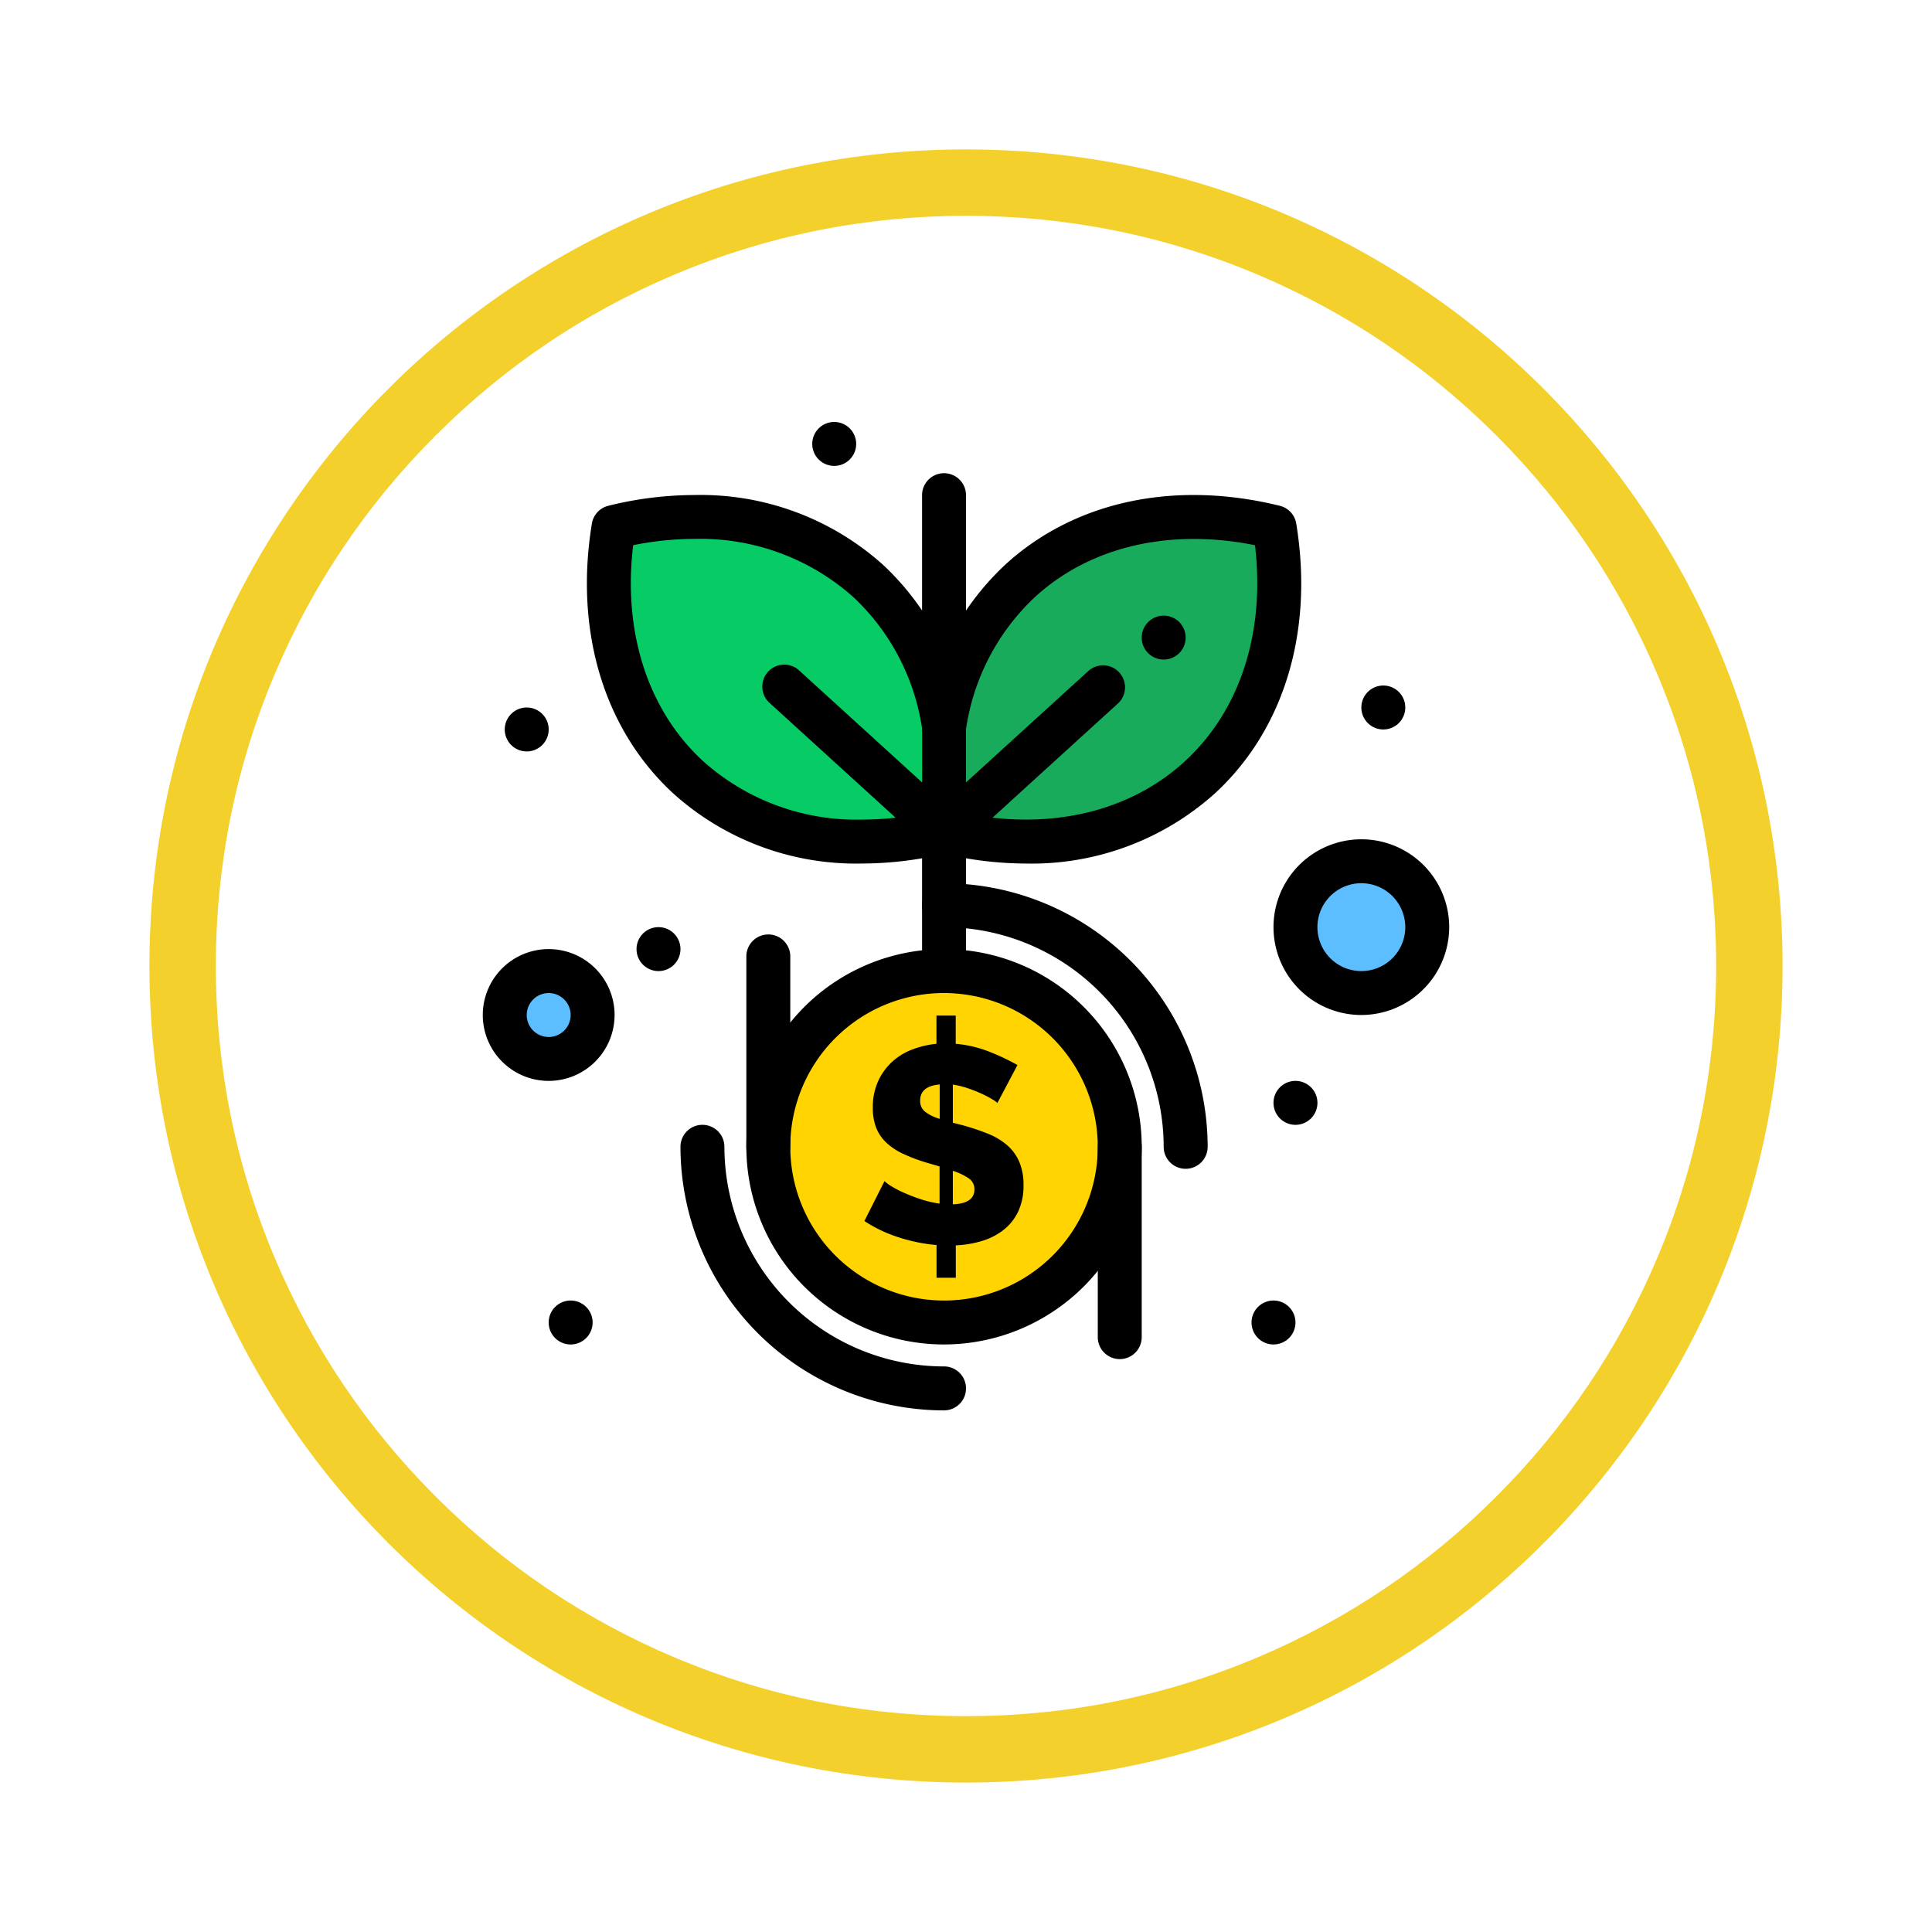 <svg xmlns="http://www.w3.org/2000/svg" xmlns:xlink="http://www.w3.org/1999/xlink" width="116.36" height="116.36" viewBox="0 0 116.36 116.36">
  <defs>
    <filter id="Trazado_920741" x="0" y="0" width="116.36" height="116.36" filterUnits="userSpaceOnUse">
      <feOffset dy="3" input="SourceAlpha"/>
      <feGaussianBlur stdDeviation="3" result="blur"/>
      <feFlood flood-opacity="0.161"/>
      <feComposite operator="in" in2="blur"/>
      <feComposite in="SourceGraphic"/>
    </filter>
  </defs>
  <g id="Grupo_1142905" data-name="Grupo 1142905" transform="translate(-1115.22 -1875.091)">
    <g transform="matrix(1, 0, 0, 1, 1115.22, 1875.09)" filter="url(#Trazado_920741)">
      <g id="Trazado_920741-2" data-name="Trazado 920741" transform="translate(9 6)" fill="#fff">
        <path d="M 49.18 96.36 C 42.81 96.36 36.631 95.113 30.816 92.653 C 25.198 90.277 20.152 86.875 15.819 82.541 C 11.485 78.208 8.083 73.162 5.707 67.544 C 3.247 61.729 2 55.55 2 49.18 C 2 42.81 3.247 36.631 5.707 30.816 C 8.083 25.198 11.485 20.152 15.819 15.819 C 20.152 11.485 25.198 8.083 30.816 5.707 C 36.631 3.247 42.81 2 49.18 2 C 55.55 2 61.729 3.247 67.544 5.707 C 73.162 8.083 78.208 11.485 82.541 15.819 C 86.875 20.152 90.277 25.198 92.653 30.816 C 95.113 36.631 96.36 42.81 96.36 49.18 C 96.36 55.55 95.113 61.729 92.653 67.544 C 90.277 73.162 86.875 78.208 82.541 82.541 C 78.208 86.875 73.162 90.277 67.544 92.653 C 61.729 95.113 55.55 96.36 49.18 96.36 Z" stroke="none"/>
        <path d="M 49.18 4 C 43.079 4 37.163 5.194 31.595 7.549 C 26.216 9.824 21.383 13.082 17.233 17.233 C 13.082 21.383 9.824 26.216 7.549 31.595 C 5.194 37.163 4 43.079 4 49.18 C 4 55.281 5.194 61.197 7.549 66.765 C 9.824 72.144 13.082 76.976 17.233 81.127 C 21.383 85.278 26.216 88.536 31.595 90.811 C 37.163 93.166 43.079 94.36 49.18 94.36 C 55.281 94.36 61.197 93.166 66.765 90.811 C 72.144 88.536 76.977 85.278 81.127 81.127 C 85.278 76.976 88.536 72.144 90.811 66.765 C 93.166 61.197 94.36 55.281 94.36 49.18 C 94.36 43.079 93.166 37.163 90.811 31.595 C 88.536 26.216 85.278 21.383 81.127 17.233 C 76.977 13.082 72.144 9.824 66.765 7.549 C 61.197 5.194 55.281 4 49.18 4 M 49.18 0 L 49.18 0 C 76.341 0 98.36 22.019 98.36 49.18 C 98.36 76.341 76.341 98.36 49.18 98.36 L 49.18 98.36 C 22.019 98.36 0 76.341 0 49.18 C 0 22.019 22.019 0 49.18 0 Z" stroke="none" fill="#f3d02c"/>
      </g>
    </g>
    <g id="_x37_82-Dollar_x2C__Growth_x2C__Investment" transform="translate(1144.297 1900.505)">
      <path id="Trazado_922177" data-name="Trazado 922177" d="M190.583,280A10.583,10.583,0,1,1,180,290.583,10.583,10.583,0,0,1,190.583,280Z" transform="translate(-162.803 -246.929)" fill="#ffd400"/>
      <path id="Trazado_922178" data-name="Trazado 922178" d="M62.646,280A2.646,2.646,0,1,1,60,282.646,2.645,2.645,0,0,1,62.646,280Z" transform="translate(-58.677 -246.929)" fill="#5cbeff"/>
      <circle id="Elipse_11691" data-name="Elipse 11691" cx="3.783" cy="3.783" r="3.783" transform="translate(48.965 26.927)" fill="#5cbeff"/>
      <path id="Trazado_922179" data-name="Trazado 922179" d="M260.058,92.18c-.021-.128-.04-.257-.058-.384V85.913a14.9,14.9,0,0,1,4.539-8.78c3.984-3.679,9.662-4.679,15.365-3.273.95,5.8-.5,11.377-4.481,15.057S265.762,93.6,260.06,92.19C260.06,92.186,260.058,92.184,260.058,92.18Z" transform="translate(-232.22 -67.53)" fill="#19ab5c"/>
      <path id="Trazado_922180" data-name="Trazado 922180" d="M127.6,85.913V91.8c-.019.127-.037.255-.058.384,0,0,0,.007,0,.011-5.7,1.406-11.381.406-15.365-3.273s-5.429-9.26-4.479-15.057c5.7-1.406,11.381-.406,15.365,3.273A14.9,14.9,0,0,1,127.6,85.913Z" transform="translate(-99.818 -67.53)" fill="#07cc66"/>
      <path id="Trazado_922181" data-name="Trazado 922181" d="M451.323,150A1.323,1.323,0,1,1,450,151.323,1.323,1.323,0,0,1,451.323,150Z" transform="translate(-397.086 -134.126)"/>
      <path id="Trazado_922182" data-name="Trazado 922182" d="M411.323,330A1.323,1.323,0,1,1,410,331.323,1.323,1.323,0,0,1,411.323,330Z" transform="translate(-362.377 -290.314)"/>
      <path id="Trazado_922183" data-name="Trazado 922183" d="M401.323,430A1.323,1.323,0,1,1,400,431.323,1.323,1.323,0,0,1,401.323,430Z" transform="translate(-353.7 -377.086)"/>
      <path id="Trazado_922184" data-name="Trazado 922184" d="M351.323,118.17A1.323,1.323,0,1,1,350,119.493,1.323,1.323,0,0,1,351.323,118.17Z" transform="translate(-310.314 -106.506)"/>
      <path id="Trazado_922185" data-name="Trazado 922185" d="M228.335,306.558v-2.07q-1.179.1-1.177.976a.815.815,0,0,0,.295.664A2.644,2.644,0,0,0,228.335,306.558Zm.791,3.13v2.019q1.3-.052,1.3-.892a.781.781,0,0,0-.353-.681A3.849,3.849,0,0,0,229.126,309.688Zm0-5.183v2.289l.538.135a14.379,14.379,0,0,1,1.548.513,4.154,4.154,0,0,1,1.169.689,2.782,2.782,0,0,1,.739,1,3.462,3.462,0,0,1,.262,1.413,3.609,3.609,0,0,1-.337,1.632,3.083,3.083,0,0,1-.9,1.1,3.99,3.99,0,0,1-1.3.648,6.289,6.289,0,0,1-1.54.253v1.951h-1.16v-1.969a10.22,10.22,0,0,1-2.3-.471,8.28,8.28,0,0,1-2.045-.976l1.212-2.406a1.8,1.8,0,0,0,.362.278,5.779,5.779,0,0,0,.749.4,10.48,10.48,0,0,0,1.025.4,6.487,6.487,0,0,0,1.179.278v-2.238l-.808-.235a10,10,0,0,1-1.43-.546,3.8,3.8,0,0,1-1-.681,2.468,2.468,0,0,1-.589-.893,3.263,3.263,0,0,1-.193-1.177,3.784,3.784,0,0,1,.3-1.556,3.585,3.585,0,0,1,.816-1.169,3.745,3.745,0,0,1,1.21-.766,5.673,5.673,0,0,1,1.507-.362v-1.7h1.16v1.7a7.228,7.228,0,0,1,2.053.488,13.553,13.553,0,0,1,1.665.791l-1.21,2.287a1.32,1.32,0,0,0-.295-.218,6.1,6.1,0,0,0-.622-.328,8.632,8.632,0,0,0-.841-.336,5.024,5.024,0,0,0-.934-.228Z" transform="translate(-200.816 -264.587)"/>
      <path id="Trazado_922186" data-name="Trazado 922186" d="M201.323,30A1.323,1.323,0,1,1,200,31.323,1.323,1.323,0,0,1,201.323,30Z" transform="translate(-180.157 -30)"/>
      <path id="Trazado_922187" data-name="Trazado 922187" d="M121.323,260A1.323,1.323,0,1,1,120,261.323,1.323,1.323,0,0,1,121.323,260Z" transform="translate(-110.74 -229.574)"/>
      <path id="Trazado_922188" data-name="Trazado 922188" d="M81.323,430A1.323,1.323,0,1,1,80,431.323,1.323,1.323,0,0,1,81.323,430Z" transform="translate(-76.031 -377.086)"/>
      <path id="Trazado_922189" data-name="Trazado 922189" d="M61.323,160A1.323,1.323,0,1,1,60,161.323,1.323,1.323,0,0,1,61.323,160Z" transform="translate(-58.677 -142.803)"/>
      <path id="Trazado_922190" data-name="Trazado 922190" d="M251.323,69.95A1.323,1.323,0,0,1,250,68.628V54.653a1.323,1.323,0,0,1,2.646,0V68.628A1.323,1.323,0,0,1,251.323,69.95Z" transform="translate(-223.543 -50.244)"/>
      <path id="Trazado_922191" data-name="Trazado 922191" d="M251.323,214.649A1.323,1.323,0,0,1,250,213.326v-8.563a1.323,1.323,0,0,1,2.646,0v8.563A1.323,1.323,0,0,1,251.323,214.649Z" transform="translate(-223.543 -180.496)"/>
      <path id="Trazado_922192" data-name="Trazado 922192" d="M251.674,151.979a1.323,1.323,0,0,1-.875-2.315l0,0,9.537-8.685a1.323,1.323,0,0,1,1.781,1.956l-9.544,8.692-.016.014-.012.011A1.319,1.319,0,0,1,251.674,151.979Z" transform="translate(-223.847 -125.996)"/>
      <path id="Trazado_922193" data-name="Trazado 922193" d="M256.257,85.438a21.7,21.7,0,0,1-5.191-.65,1.323,1.323,0,0,1-.994-1.107c-.02-.124-.038-.248-.056-.371a1.324,1.324,0,0,1,2.415-.924c5.215,1.087,10.072-.035,13.419-3.126,3.318-3.065,4.825-7.764,4.2-12.994-5.164-1.04-9.968.089-13.287,3.154a13.612,13.612,0,0,0-4.129,8.013,1.323,1.323,0,0,1-2.614-.41,16.229,16.229,0,0,1,4.948-9.546c4.169-3.849,10.212-5.156,16.579-3.585a1.323,1.323,0,0,1,.989,1.07c1.061,6.473-.721,12.393-4.888,16.242a16.52,16.52,0,0,1-11.387,4.235Z" transform="translate(-223.543 -58.843)"/>
      <path id="Trazado_922194" data-name="Trazado 922194" d="M188.288,151.979a1.318,1.318,0,0,1-.874-.331l-.012-.011-.016-.014-9.544-8.692a1.323,1.323,0,1,1,1.781-1.956l9.54,8.689a1.323,1.323,0,0,1-.875,2.315Z" transform="translate(-160.555 -125.996)"/>
      <path id="Trazado_922195" data-name="Trazado 922195" d="M113.981,85.446a16.439,16.439,0,0,1-11.389-4.233c-4.167-3.85-5.948-9.77-4.887-16.243a1.323,1.323,0,0,1,.989-1.07,21.722,21.722,0,0,1,5.19-.648,16.439,16.439,0,0,1,11.389,4.233,16.228,16.228,0,0,1,4.948,9.547,1.315,1.315,0,0,1,.016.205v5.883a1.328,1.328,0,0,1-.014.19c-.019.132-.037.257-.058.381a1.323,1.323,0,0,1-.994,1.107A21.722,21.722,0,0,1,113.981,85.446Zm-13.79-19.171c-.628,5.23.879,9.929,4.2,12.994a13.84,13.84,0,0,0,9.594,3.531,18.707,18.707,0,0,0,3.61-.361v-5.1a13.59,13.59,0,0,0-4.114-7.913,13.84,13.84,0,0,0-9.594-3.531,18.753,18.753,0,0,0-3.692.378Z" transform="translate(-91.134 -58.852)"/>
      <path id="Trazado_922196" data-name="Trazado 922196" d="M181.906,293.811a11.906,11.906,0,1,1,11.906-11.906A11.919,11.919,0,0,1,181.906,293.811Zm0-21.166a9.26,9.26,0,1,0,9.26,9.26A9.27,9.27,0,0,0,181.906,272.646Z" transform="translate(-154.126 -238.251)"/>
      <path id="Trazado_922197" data-name="Trazado 922197" d="M265.874,257.2a1.323,1.323,0,0,1-1.323-1.323,13.243,13.243,0,0,0-13.229-13.229,1.323,1.323,0,1,1,0-2.646A15.892,15.892,0,0,1,267.2,255.874,1.323,1.323,0,0,1,265.874,257.2Z" transform="translate(-223.543 -212.22)"/>
      <path id="Trazado_922198" data-name="Trazado 922198" d="M155.874,367.2A15.892,15.892,0,0,1,140,351.323a1.323,1.323,0,1,1,2.646,0,13.243,13.243,0,0,0,13.229,13.229,1.323,1.323,0,1,1,0,2.646Z" transform="translate(-128.094 -307.669)"/>
      <path id="Trazado_922199" data-name="Trazado 922199" d="M331.323,364.111A1.323,1.323,0,0,1,330,362.788V351.323a1.323,1.323,0,1,1,2.646,0v11.465A1.323,1.323,0,0,1,331.323,364.111Z" transform="translate(-292.96 -307.669)"/>
      <path id="Trazado_922200" data-name="Trazado 922200" d="M171.323,277.441A1.323,1.323,0,0,1,170,276.118V264.653a1.323,1.323,0,0,1,2.646,0v11.465A1.323,1.323,0,0,1,171.323,277.441Z" transform="translate(-154.126 -232.464)"/>
      <path id="Trazado_922201" data-name="Trazado 922201" d="M53.969,277.937a3.969,3.969,0,1,1,3.969-3.969A3.973,3.973,0,0,1,53.969,277.937Zm0-5.291a1.323,1.323,0,1,0,1.323,1.323A1.324,1.324,0,0,0,53.969,272.646Z" transform="translate(-50 -238.251)"/>
      <path id="Trazado_922202" data-name="Trazado 922202" d="M415.291,230.583a5.291,5.291,0,1,1,5.291-5.291A5.3,5.3,0,0,1,415.291,230.583Zm0-7.937a2.646,2.646,0,1,0,2.646,2.646A2.649,2.649,0,0,0,415.291,222.646Z" transform="translate(-362.377 -194.866)"/>
    </g>
  </g>
</svg>
